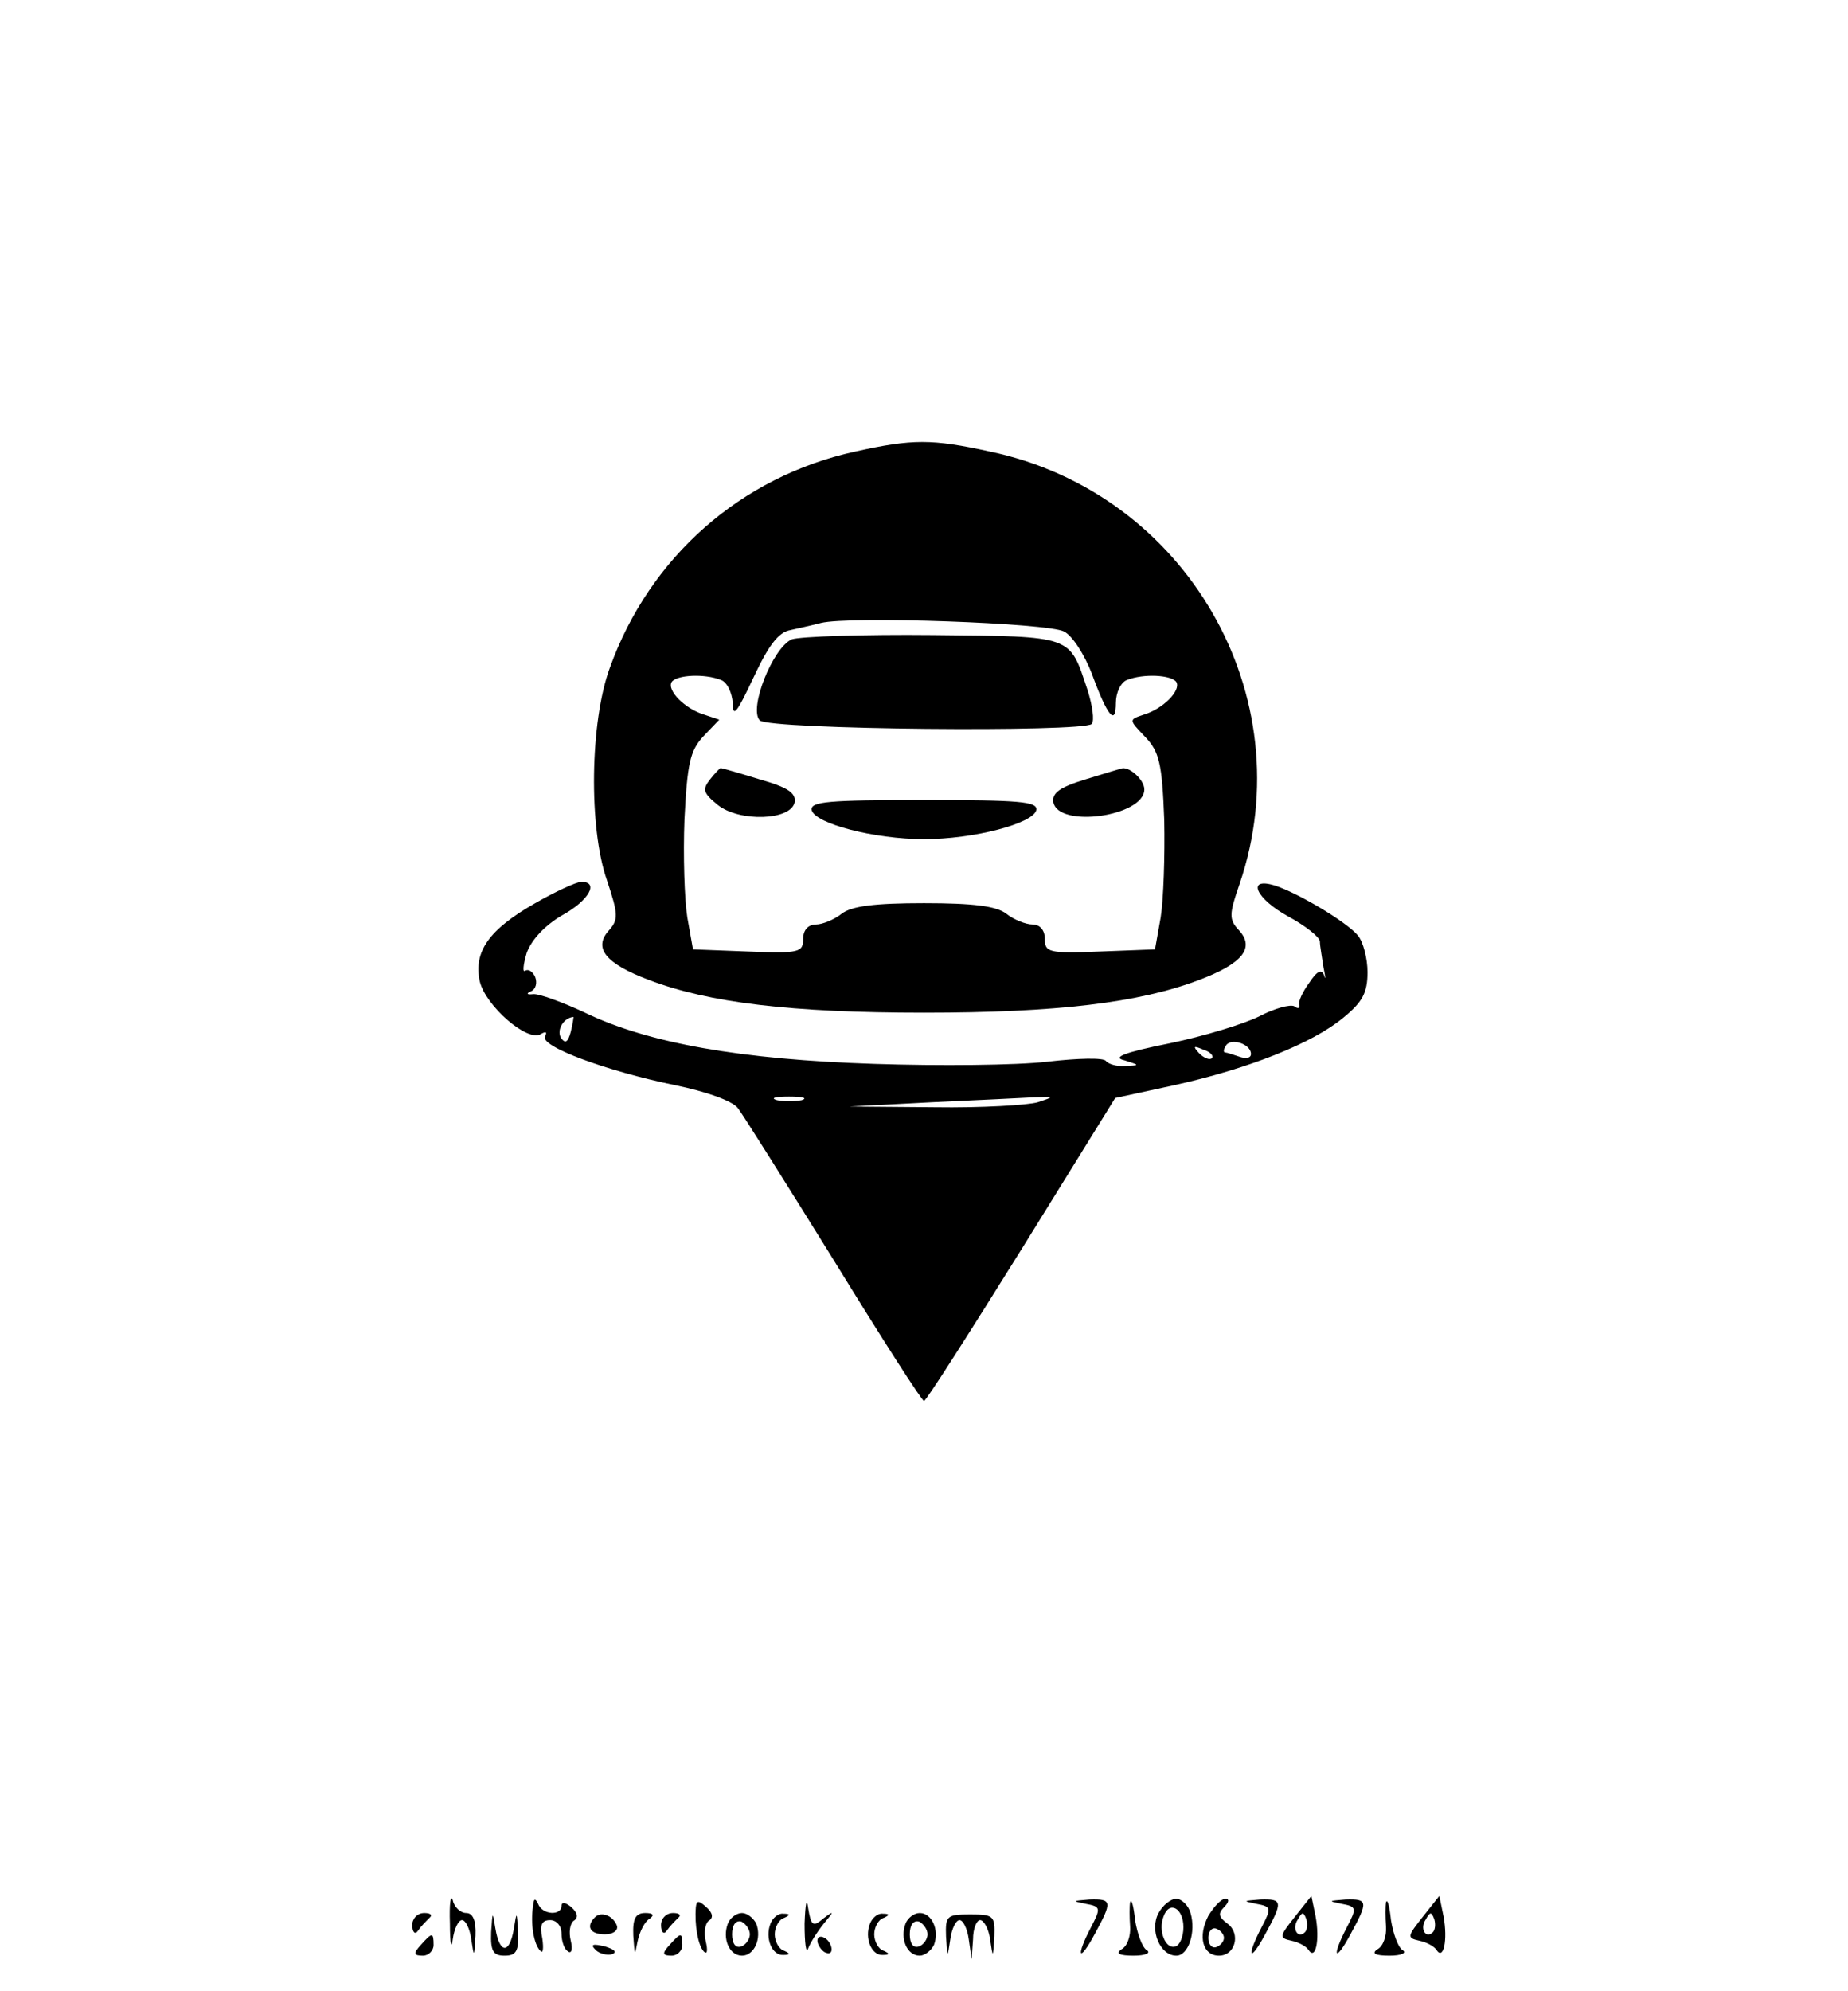 <?xml version="1.0" standalone="no"?>
<!DOCTYPE svg PUBLIC "-//W3C//DTD SVG 20010904//EN"
 "http://www.w3.org/TR/2001/REC-SVG-20010904/DTD/svg10.dtd">
<svg version="1.0" xmlns="http://www.w3.org/2000/svg"
 width="260pt" height="280pt" viewBox="0 0 260 280"
 preserveAspectRatio="xMidYMid meet">

<g transform="translate(0,280) scale(0.1,-0.1)"
fill="#000000" stroke="none">
<path d="M1203 2165 c-160 -35 -289 -148 -345 -304 -28 -76 -30 -225 -4 -299
16 -48 16 -55 3 -70 -23 -25 -5 -47 56 -70 84 -32 200 -46 387 -46 187 0 303
14 387 46 61 23 79 45 56 70 -14 15 -14 22 1 65 90 264 -75 550 -351 608 -82
18 -109 18 -190 0z m294 -253 c12 -6 29 -33 39 -59 22 -60 34 -75 34 -41 0 14
7 29 16 32 23 9 62 7 69 -3 7 -12 -19 -38 -46 -46 -21 -7 -21 -7 2 -31 20 -21
24 -37 27 -117 1 -51 -1 -112 -5 -137 l-8 -45 -78 -3 c-72 -3 -77 -1 -77 18 0
12 -7 20 -17 20 -10 0 -27 7 -37 15 -14 11 -47 15 -116 15 -69 0 -102 -4 -116
-15 -10 -8 -27 -15 -36 -15 -11 0 -18 -8 -18 -20 0 -19 -5 -21 -77 -18 l-78 3
-8 45 c-4 25 -6 87 -4 138 4 79 8 96 26 116 l23 24 -21 7 c-27 8 -53 34 -46
46 7 10 46 12 69 3 9 -3 16 -18 17 -33 0 -21 6 -13 29 36 21 45 35 64 52 67
13 3 32 7 43 10 40 10 320 0 342 -12z"/>
<path d="M1114 1901 c-27 -12 -61 -98 -45 -114 13 -13 454 -17 467 -5 4 5 1
26 -6 48 -26 77 -18 75 -217 77 -98 1 -187 -2 -199 -6z"/>
<path d="M999 1704 c-11 -14 -10 -19 11 -36 30 -24 103 -22 108 4 2 13 -10 21
-49 32 -29 9 -54 16 -55 16 -1 0 -8 -7 -15 -16z"/>
<path d="M1527 1704 c-36 -11 -47 -19 -45 -32 7 -37 128 -20 128 18 0 14 -23
34 -33 29 -1 0 -24 -7 -50 -15z"/>
<path d="M1142 1661 c4 -19 88 -41 158 -41 70 0 154 22 158 41 2 12 -24 14
-158 14 -134 0 -160 -2 -158 -14z"/>
<path d="M753 1530 c-65 -37 -87 -68 -78 -110 8 -34 67 -86 86 -74 7 4 9 3 6
-3 -9 -14 86 -49 183 -69 44 -9 80 -22 88 -32 7 -9 68 -106 135 -214 67 -109
124 -198 127 -198 3 0 64 96 137 213 l132 213 83 18 c104 23 195 59 238 95 27
22 34 35 34 64 0 19 -6 43 -14 52 -16 19 -85 60 -117 70 -40 12 -26 -19 20
-44 24 -13 44 -29 44 -35 0 -6 3 -22 5 -36 3 -14 3 -19 1 -12 -3 10 -10 7 -21
-10 -9 -12 -16 -27 -14 -31 1 -5 -2 -6 -7 -2 -6 3 -28 -3 -49 -14 -22 -11 -78
-28 -126 -38 -65 -13 -82 -20 -64 -24 22 -7 22 -7 1 -8 -12 -1 -24 3 -27 7 -3
5 -40 4 -83 -1 -43 -5 -152 -6 -243 -3 -187 6 -318 29 -407 72 -32 15 -65 27
-73 26 -9 -1 -10 1 -3 4 7 3 9 12 6 20 -3 7 -9 12 -14 9 -4 -3 -3 8 2 25 7 19
26 39 50 53 38 21 52 47 27 47 -7 0 -37 -14 -65 -30z m50 -181 c-4 -15 -8 -17
-14 -8 -6 11 4 28 18 29 0 0 -1 -9 -4 -21z m957 -31 c0 -6 -7 -7 -16 -4 -9 3
-18 6 -20 6 -3 0 -3 4 1 10 7 11 35 2 35 -12z m-55 -6 c-3 -3 -11 0 -18 7 -9
10 -8 11 6 5 10 -3 15 -9 12 -12z m-577 -59 c-10 -2 -26 -2 -35 0 -10 3 -2 5
17 5 19 0 27 -2 18 -5z m332 -3 c-14 -4 -79 -8 -145 -7 l-120 1 115 6 c63 3
129 6 145 7 29 1 29 1 5 -7z"/>
<path d="M633 95 c0 -27 2 -38 4 -22 2 15 8 27 13 27 5 0 11 -12 13 -27 4 -26
4 -26 6 5 1 22 -4 32 -13 32 -8 0 -17 8 -19 18 -3 9 -5 -5 -4 -33z"/>
<path d="M1132 95 c0 -27 2 -43 5 -35 3 8 13 24 22 35 15 18 15 19 -1 7 -14
-12 -17 -10 -21 15 -2 16 -4 6 -5 -22z"/>
<path d="M750 120 c-4 -25 1 -54 10 -63 4 -5 5 3 3 17 -4 19 -1 26 11 26 9 0
16 -8 16 -19 0 -11 4 -22 9 -25 5 -4 7 3 4 15 -3 12 -1 24 4 28 7 4 6 11 -3
19 -8 7 -14 8 -14 2 0 -14 -27 -13 -33 3 -4 8 -6 8 -7 -3z"/>
<path d="M979 118 c-2 -25 3 -53 11 -62 5 -5 6 1 3 14 -3 12 -1 25 4 29 7 4 6
11 -3 19 -11 10 -14 10 -15 0z"/>
<path d="M1527 123 c22 -4 22 -6 8 -33 -22 -42 -17 -51 5 -10 25 46 25 50 -7
49 -24 -2 -25 -2 -6 -6z"/>
<path d="M1590 125 c-1 -5 -1 -21 0 -34 1 -13 -4 -28 -12 -32 -9 -6 -3 -9 17
-9 17 0 25 4 18 8 -6 4 -13 23 -16 42 -2 19 -5 31 -7 25z"/>
<path d="M1630 110 c-13 -24 2 -60 25 -60 17 0 28 33 20 60 -3 11 -13 20 -20
20 -8 0 -19 -9 -25 -20z m35 -20 c0 -13 -5 -25 -11 -27 -14 -5 -25 22 -17 42
8 23 28 12 28 -15z"/>
<path d="M1700 106 c-15 -29 -8 -56 15 -56 23 0 31 31 12 45 -12 9 -14 14 -5
23 7 7 8 12 2 12 -6 0 -16 -11 -24 -24z m22 -31 c0 -5 -5 -11 -11 -13 -6 -2
-11 4 -11 13 0 9 5 15 11 13 6 -2 11 -8 11 -13z"/>
<path d="M1767 123 c22 -4 22 -6 8 -33 -22 -42 -17 -51 5 -10 25 46 25 50 -7
49 -24 -2 -25 -2 -6 -6z"/>
<path d="M1822 105 c-22 -28 -23 -30 -5 -34 10 -2 21 -8 24 -13 10 -15 16 14
10 47 l-6 29 -23 -29z m14 -22 c-10 -10 -19 5 -10 18 6 11 8 11 12 0 2 -7 1
-15 -2 -18z"/>
<path d="M1887 123 c22 -4 22 -6 8 -33 -22 -42 -17 -51 5 -10 25 46 25 50 -7
49 -24 -2 -25 -2 -6 -6z"/>
<path d="M1950 125 c-1 -5 -1 -21 0 -34 1 -13 -4 -28 -12 -32 -9 -6 -3 -9 17
-9 17 0 25 4 18 8 -6 4 -13 23 -16 42 -2 19 -5 31 -7 25z"/>
<path d="M2002 105 c-22 -28 -23 -30 -5 -34 10 -2 21 -8 24 -13 10 -15 16 14
10 47 l-6 29 -23 -29z m14 -22 c-10 -10 -19 5 -10 18 6 11 8 11 12 0 2 -7 1
-15 -2 -18z"/>
<path d="M580 93 c0 -10 4 -14 8 -8 4 6 11 13 16 18 5 4 2 7 -7 7 -10 0 -17
-8 -17 -17z"/>
<path d="M691 83 c-1 -27 3 -33 19 -33 16 0 20 6 19 33 -2 30 -2 30 -6 5 -6
-36 -20 -36 -26 0 -4 25 -4 25 -6 -5z"/>
<path d="M837 104 c-13 -13 -7 -24 14 -24 11 0 19 5 17 12 -5 14 -22 21 -31
12z"/>
<path d="M891 78 c2 -28 2 -29 6 -8 3 14 10 28 17 32 7 5 5 8 -6 8 -14 0 -18
-8 -17 -32z"/>
<path d="M930 93 c0 -10 4 -14 8 -8 4 6 11 13 16 18 5 4 2 7 -7 7 -10 0 -17
-8 -17 -17z"/>
<path d="M1024 95 c-8 -21 2 -45 20 -45 17 0 28 24 20 45 -4 8 -13 15 -20 15
-8 0 -17 -7 -20 -15z m31 -15 c0 -7 -6 -15 -12 -17 -8 -3 -13 4 -13 17 0 13 5
20 13 18 6 -3 12 -11 12 -18z"/>
<path d="M1084 95 c-8 -20 2 -45 18 -44 10 0 10 2 1 6 -7 2 -13 13 -13 23 0
10 6 21 13 23 9 4 9 6 -1 6 -7 1 -15 -6 -18 -14z"/>
<path d="M1224 95 c-8 -20 2 -45 18 -44 10 0 10 2 1 6 -7 2 -13 13 -13 23 0
10 6 21 13 23 9 4 9 6 -1 6 -7 1 -15 -6 -18 -14z"/>
<path d="M1274 95 c-8 -21 2 -45 20 -45 7 0 16 7 20 15 8 21 -3 45 -20 45 -8
0 -17 -7 -20 -15z m31 -15 c0 -7 -6 -15 -12 -17 -8 -3 -13 4 -13 17 0 13 5 20
13 18 6 -3 12 -11 12 -18z"/>
<path d="M1331 77 c2 -31 2 -31 6 -4 2 15 8 27 13 27 5 0 11 -12 13 -27 l4
-28 2 28 c0 15 5 27 10 27 5 0 12 -12 14 -27 4 -27 4 -27 6 4 1 29 -1 31 -34
31 -33 0 -35 -2 -34 -31z"/>
<path d="M592 65 c-11 -12 -10 -15 3 -15 8 0 15 7 15 15 0 18 -2 18 -18 0z"/>
<path d="M942 65 c-11 -12 -10 -15 3 -15 8 0 15 7 15 15 0 18 -2 18 -18 0z"/>
<path d="M1150 71 c0 -5 5 -13 10 -16 6 -3 10 -2 10 4 0 5 -4 13 -10 16 -5 3
-10 2 -10 -4z"/>
<path d="M838 58 c5 -5 16 -8 23 -6 8 3 3 7 -10 11 -17 4 -21 3 -13 -5z"/>
</g>
</svg>
